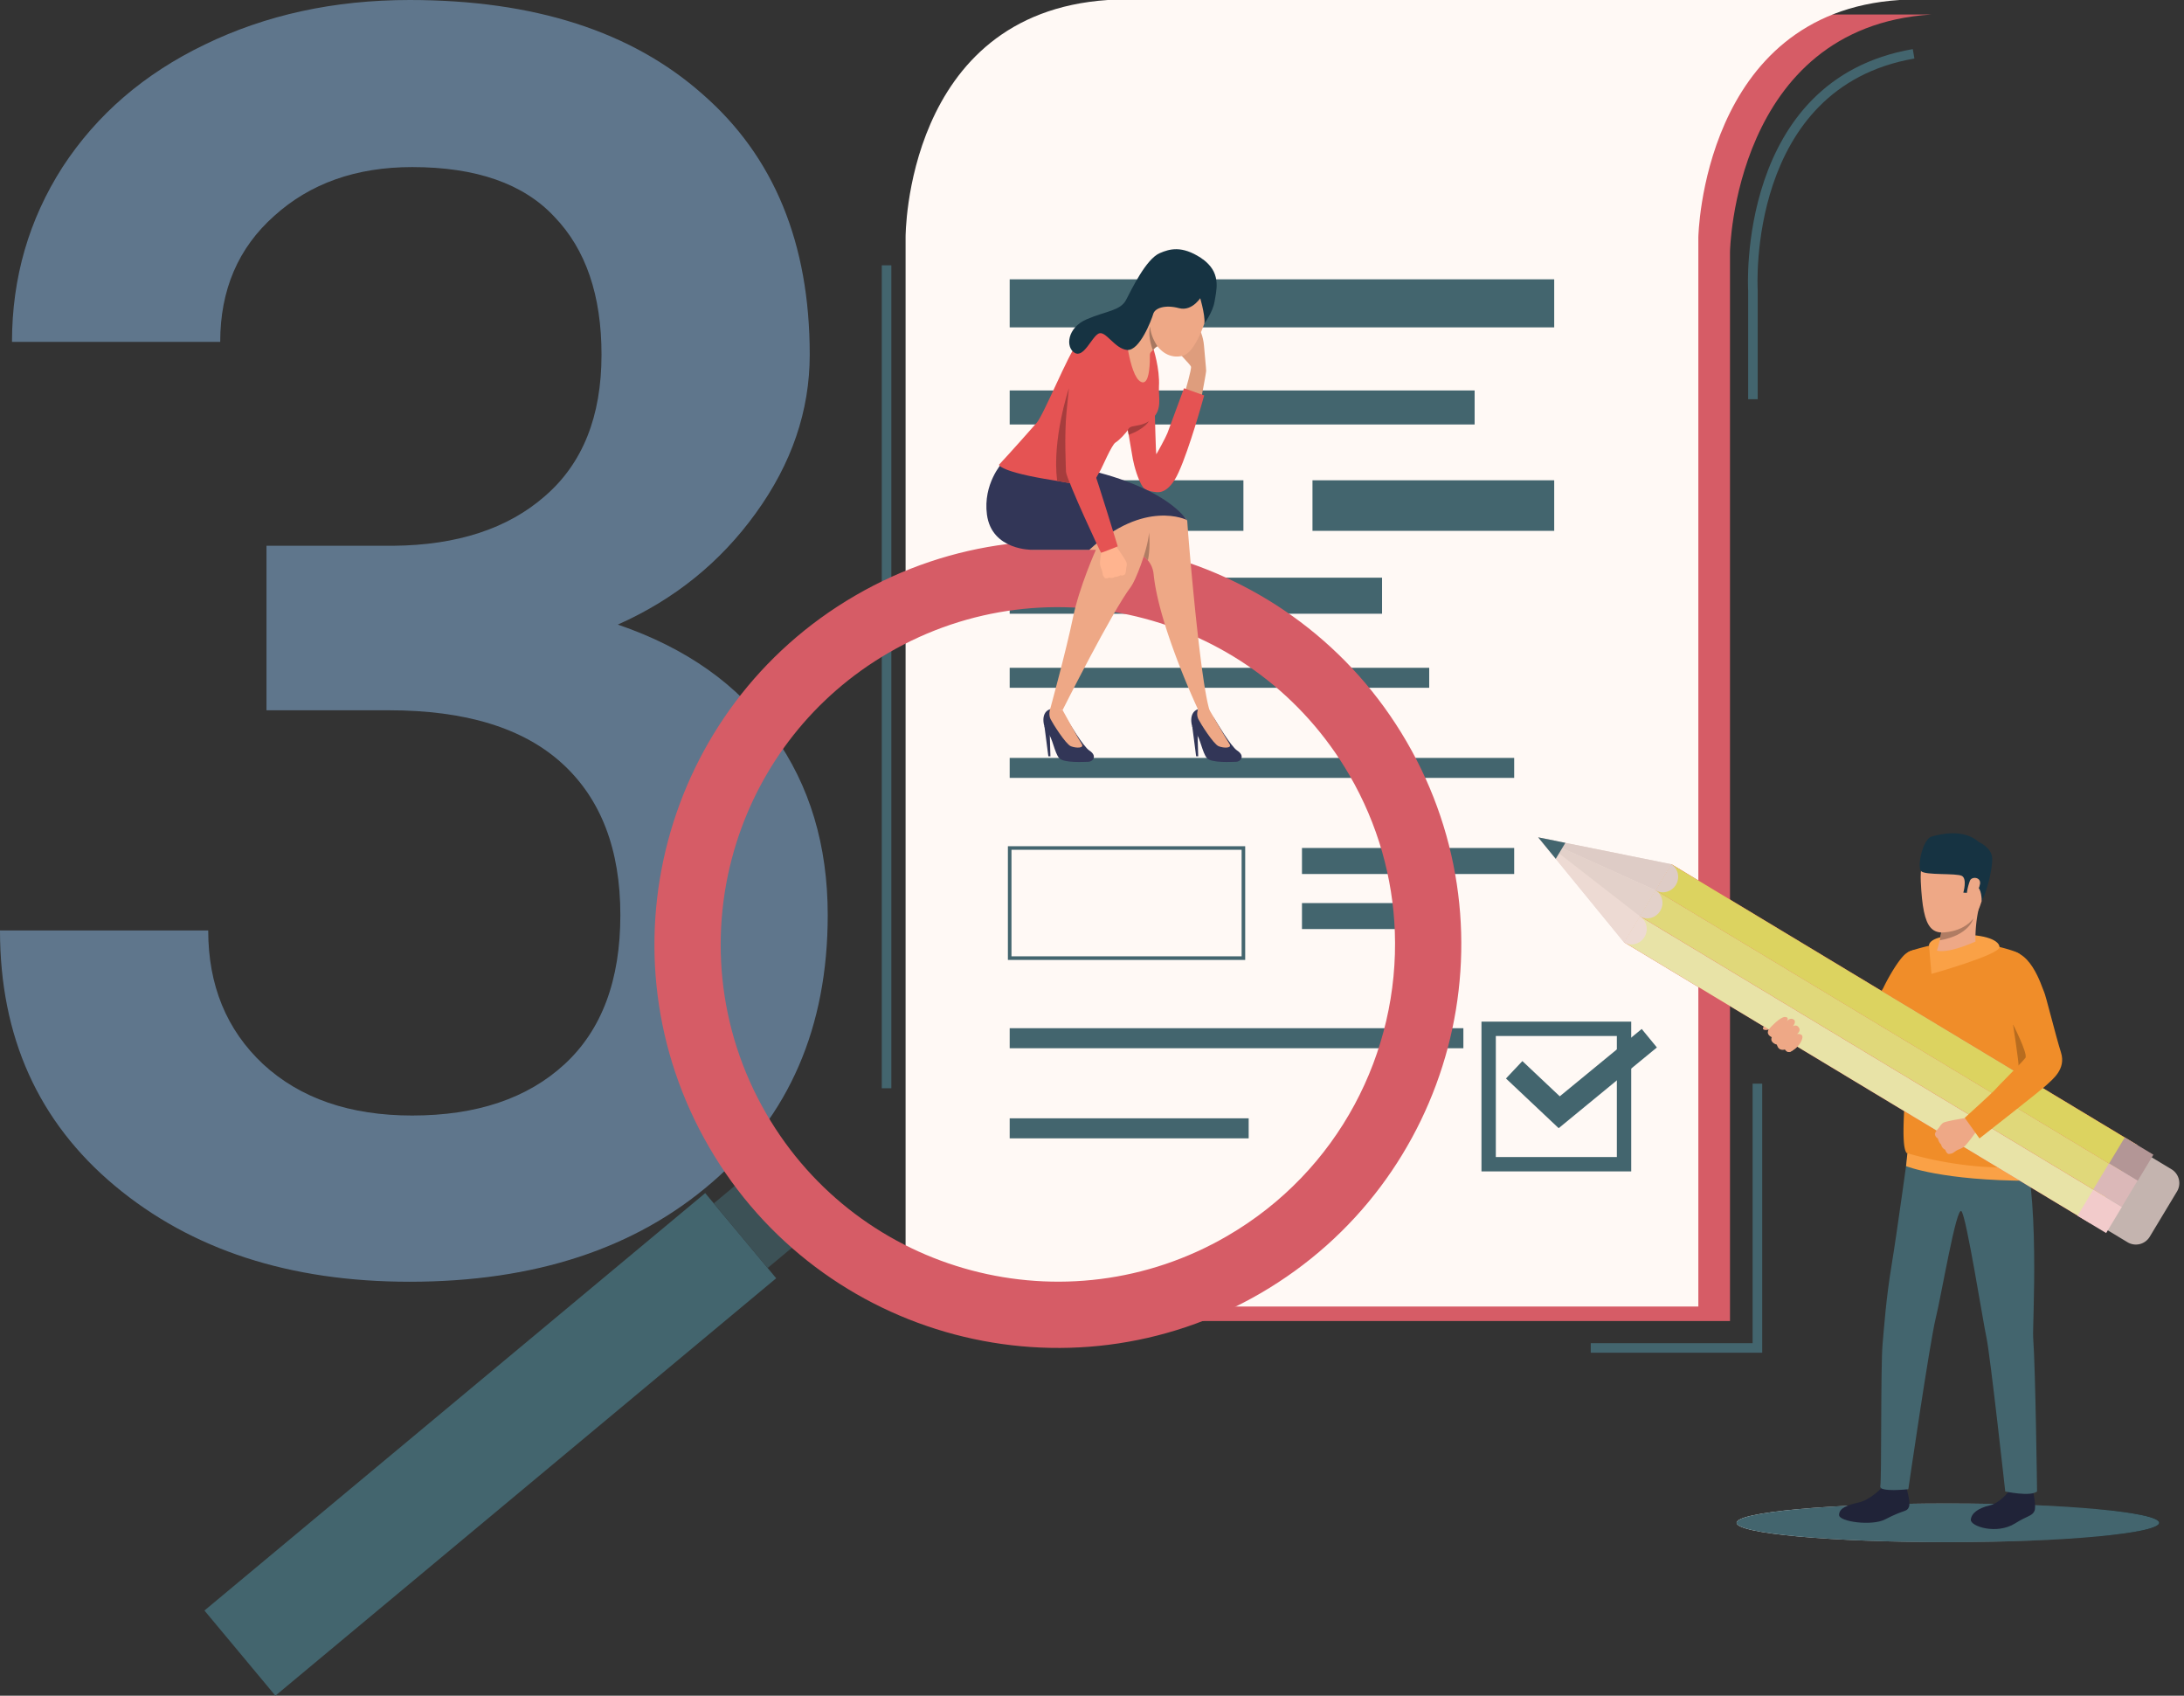 <svg width="438" height="340" fill="none" xmlns="http://www.w3.org/2000/svg"><rect width="100%" height="100%" fill="#333333" stroke="none"/><path opacity=".5" d="M53.443 109.432h25.433c12.83-.114 22.969-3.436 30.416-9.964 7.561-6.528 11.342-15.976 11.342-28.345 0-11.911-3.151-21.13-9.452-27.659-6.186-6.642-15.695-9.964-28.526-9.964-11.227 0-20.449 3.264-27.666 9.792-7.218 6.414-10.826 14.832-10.826 25.254H2.406c0-12.827 3.38-24.51 10.138-35.046C19.418 22.964 28.927 14.775 41.07 8.934 53.328 2.98 67.02.001 82.14.001c24.975 0 44.565 6.299 58.771 18.897 14.32 12.483 21.48 29.892 21.48 52.225 0 11.223-3.608 21.817-10.826 31.781-7.103 9.849-16.325 17.294-27.666 22.333 13.747 4.696 24.172 12.083 31.275 22.161C162.391 157.476 166 169.502 166 183.474c0 22.448-7.733 40.314-23.199 53.599-15.351 13.285-35.571 19.928-60.66 19.928-24.058 0-43.763-6.414-59.114-19.241C7.676 224.933 0 207.869 0 186.566h41.758c0 10.995 3.666 19.928 10.998 26.8 7.446 6.872 17.413 10.307 29.9 10.307 12.946 0 23.142-3.435 30.588-10.307 7.447-6.872 11.17-16.836 11.17-29.892 0-13.17-3.895-23.306-11.685-30.407-7.79-7.101-19.361-10.651-34.712-10.651H53.443v-32.984z" fill="#8CBBE6"/><path d="M390.656 309.217c23.405 0 42.377-1.737 42.377-3.881 0-2.143-18.972-3.88-42.377-3.88-23.404 0-42.377 1.737-42.377 3.88 0 2.144 18.973 3.881 42.377 3.881z" fill="url(#paint0_linear)"/><path d="M390.656 309.217c23.405 0 42.377-1.737 42.377-3.881 0-2.143-18.972-3.88-42.377-3.88-23.404 0-42.377 1.737-42.377 3.88 0 2.144 18.973 3.881 42.377 3.881z" fill="#43656E"/><path d="M387.301 2.912h-158.79c-40.728 2.71-40.548 47.576-40.548 47.576V264.88h158.988V50.488c.001 0 .753-45.017 40.35-47.576z" fill="#D65C66"/><path d="M178.76 53.198h-1.919v165.01h1.919V53.198z" fill="#43656E"/><path d="M380.952.001c-39.596 2.56-40.349 47.576-40.349 47.576V261.97H181.615V47.577S181.434 2.711 222.163.001h158.789z" fill="#FFF9F5"/><path d="M311.696 56.008H202.492v9.636h109.204v-9.636zM295.737 78.29h-93.245v6.826h93.245v-6.825zm-46.371 18.017h-46.874v10.138h46.874V96.307zm62.33 0h-48.479v10.138h48.479V96.307zm-34.527 19.522h-74.677v7.227h74.677v-7.227zm9.46 18.068h-84.137v4.014h84.137v-4.014zm17.038 18.066H202.492v4.015h101.175v-4.015zm-53.942 40.508h-47.592V169.67h47.592v22.801zm-46.873-.719h46.154V170.39h-46.154v21.362zm100.815-21.722h-42.558v5.22h42.558v-5.22zm-12.394 11.041h-30.164v5.219h30.164v-5.219zm2.206 25.093h-90.987v4.015h90.987v-4.015zm-43.059 18.067h-47.928v4.015h47.928v-4.015zM352.509 80.047h-1.919v-21.83c-.025-.36-2.355-42.273 33.016-48.371l.326 1.89c-33.689 5.809-31.452 46.012-31.425 46.418l.002 21.893zm.898 191.188h-34.384v-1.919h32.465v-52.037h1.919v53.956z" fill="#43656E"/><path d="M377.303 298.394s-2.263 2.376-4.56 2.874c-2.297.497-3.904 1.133-3.921 2.496-.017 1.363 6.611 2.262 9.239.887 3.924-2.051 4.323-1.433 4.758-2.458.435-1.025-.523-3.768-.495-4.094.036-.403-5.021.295-5.021.295z" fill="#202338"/><path d="M377.558 297.257s-.299 1.113-.255 1.136c.045.024 5.177.599 5.022-.294a34.06 34.06 0 00-.306-1.512l-4.461.67z" fill="#2F6B8C"/><path d="M402.865 299.013s-1.664 2.315-3.891 2.849c-2.195.526-3.618 1.528-3.726 2.853-.107 1.325 5.176 3.061 8.889.733 2.439-1.53 3.349-1.443 3.84-2.414.492-.972-.257-3.696-.208-4.011.061-.391-4.904-.01-4.904-.01z" fill="#202338"/><path d="M402.933 297.869s-.11 1.119-.068 1.144c.041.025 4.933.891 4.904.009-.024-.7-.311-1.572-.311-1.572l-4.525.419z" fill="#2F6B8C"/><path d="M382.734 230.403s-2.377 17.265-3.347 23.101c-1.135 6.824-1.52 12.462-1.836 15.994-.398 4.442-.177 27.177-.456 28.476-.279 1.298 5.62.623 5.62.623s4.326-29.637 5.512-34.369c1.104-4.405 4.141-22.566 5.148-21.363 1.008 1.203 4.27 21.891 5.016 25.366.746 3.474 3.759 30.824 3.759 30.824s5.014 1.089 6.382 0c0 0-.306-24.388-.781-30.902-.182-2.482 1.57-29.718-2.628-40.702-2.218-5.804-22.389 2.952-22.389 2.952z" fill="#43656E"/><path d="M382.528 231.227l-.268 2.593s7.242 2.933 24.87 2.935v-2.966l-24.602-2.562z" fill="#FAA146"/><path d="M362.222 198.605s-1.055 2.328-1.68 2.473c-.626.146-1.37.923-1.906 1.162-.536.239-2.223.37-2.676.812-.184.18-.893 1.734-1.308 2.06-.415.326-1.335.885-1.05 1.235.285.349 1.242.073 1.242.073s-.36.32-.205.707c.302.751.806.784.806.784s-.16.564.044.844c.451.616.94.634.94.634s.043.436.435.776c.502.435 1.12.185 1.12.185s.503.692.965.557c.463-.136.731-.482 1.061-.685.331-.203 2.636-2.862 3.485-5.35.849-2.487 2.325-4.509 2.325-4.509l-3.598-1.758z" fill="#EEA886"/><path d="M362.7 210.378s8.194 3.727 11.106 3.011c1.346-.331 3.118-2.189 4.803-4.373a54.99 54.99 0 001.618-2.222l.002-.003a86.183 86.183 0 003.686-5.845s6.11-7.16 1.207-10.351c0 0-1.779-.667-3.413 1.084-1.635 1.751-3.553 5.415-3.982 6.349-.428.933-6.429 9.589-6.74 9.784-.311.195-2.933-.495-5.036-.67-3.428-.286-2.748-.431-2.748-.431l-.503 3.667z" fill="#F08D29"/><path d="M389.708 188.998s-6.29 1.3-7.036 1.961c-.81.704-2.239 7.592-2.324 9.511-.085 1.918.758 9.934 1.568 12.919.81 2.984-1.066 15.69.436 17.784 0 0 12.963 4.158 25.414 2.538 0 0-2.673-11.991-2.175-16.081a4771.93 4771.93 0 012.175-17.312s-1.664-8.128-2.773-9.066c-1.108-.938-8.815-2.464-8.815-2.464l-6.47.21z" fill="#F08D29"/><path d="M403.713 205.402s1.187 7.729 1.104 8.225c-.083.496 5.377-1.553-1.104-8.225z" fill="#B86C1F"/><path d="M431.13 247.972l5.463-9.067a3.248 3.248 0 00-1.106-4.459l-13.689-8.248a3.248 3.248 0 00-4.459 1.106l-5.463 9.068a3.249 3.249 0 001.106 4.458l13.69 8.248a3.247 3.247 0 004.458-1.106z" fill="#C4B4AF"/><path d="M419.17 245.25l9.448-15.68-93.465-56.319-9.448 15.68 93.465 56.319z" fill="#EB4747"/><path d="M332.026 178.503l93.465 56.319 3.15-5.227-93.465-56.319-3.15 5.227z" fill="#DCD360"/><path d="M422.317 240.018l3.15-5.227-93.465-56.319-3.15 5.227 93.465 56.319z" fill="#E0D87A"/><path d="M419.172 245.254l3.149-5.227-93.465-56.319-3.149 5.226 93.465 56.32z" fill="#E8E3A7"/><path d="M325.699 188.955l9.447-15.68-21.21-4.278-5.454-1.101 3.522 4.308 13.695 16.751z" fill="#EDDAD3"/><path d="M331.997 178.502c1.399.843 3.238.356 4.108-1.087.869-1.443.44-3.297-.959-4.14l-3.149 5.227z" fill="#DECCC6"/><path d="M328.847 183.729c1.4.843 3.239.356 4.108-1.087.87-1.444.441-3.297-.958-4.14l-3.15 5.227z" fill="#E3D1CA"/><path d="M325.698 188.955c1.4.844 3.239.356 4.108-1.087.87-1.443.441-3.296-.958-4.14l-3.15 5.227z" fill="#EDDAD3"/><path d="M422.97 233.296l5.744 3.46 3.149-5.226-5.743-3.461-3.15 5.227z" fill="#B39696"/><path d="M425.538 241.959l3.149-5.226-5.743-3.461-3.149 5.227 5.743 3.46z" fill="#DBB8B8"/><path d="M422.39 247.24l3.149-5.227-5.744-3.46-3.149 5.227 5.744 3.46z" fill="#F2CBCB"/><path d="M331.997 178.501l-23.515-10.605 26.664 5.379-3.149 5.226z" fill="#DECCC6"/><path d="M328.848 183.728l-20.366-15.832 23.515 10.605-3.149 5.227z" fill="#E3D1CA"/><path d="M328.848 183.728l-20.366-15.832 17.216 21.059 3.15-5.227z" fill="#EDDAD3"/><path d="M312.004 172.204l1.932-3.207-5.454-1.101 3.522 4.308z" fill="#43656E"/><path d="M390.828 231.382s.581-.049.825-.194c0 0 .423-.299.736-.493.1-.062.188-.113.248-.14.253-.113.841-.286 1.37-.729.53-.442 2.323-2.935 2.323-2.935l-1.073-1.352-.824-1.409s-4.174.646-4.715 1.001a1.59 1.59 0 00-.149.109c-.428.345-.603.782-.807.988-.075.076-.766.885-.711 1.198.075.435.304.705.581.826 0 0 .184.845.641 1.205 0 0 .146.785.841 1.072 0 0 .237.78.714.853z" fill="#EEA886"/><path d="M401.531 191.079c-.825.319-1.698 2.314-1.049 6.228.697 4.198 2.083 5.992 2.641 6.973.557.982 3.621 7.031 3.071 7.827-.551.795-5.754 5.929-6.055 6.346-.301.418-6.11 5.677-6.11 5.677l2.957 4.132s12.544-9.798 13.522-10.776c.979-.978 3.904-3.033 2.823-6.45-1.1-3.473-3.076-11.604-3.427-12.24-.352-.635-2.92-9.828-8.373-7.717z" fill="#F08D29"/><path d="M354.972 206.112s2.011-2.241 3.014-2.199c1.002.04.32.889.32.889s.661-.851 1.375-.402c.715.449-.135 1.4-.135 1.4s.669-.511 1.198.195c.53.706-.35 1.336-.35 1.336s1.328-.198 1.045.887c-.477 1.832-2.454 2.706-2.454 2.706s-.566.221-1.027-.495c0 0-1.25.469-1.594-.97 0 0-1.499-.347-1.039-1.507 0 0-1.507-.58-.353-1.84z" fill="#EEA886"/><path d="M386.861 189.636s-.377-1.721 5.008-2.119c5.386-.399 9.029.811 9.131 2.356.101 1.546-13.644 5.403-13.644 5.403l-.495-5.64z" fill="#FAA146"/><path d="M392.308 169.551s-7.566-2.8-7.093 7.254c.473 10.054 2.246 11.075 7.223 9.671 4.976-1.404 5.393-7.749 6.042-10.801.648-3.052-3.699-5.685-6.172-6.124z" fill="#EEA886"/><path d="M388.462 190.59s1.813.799 7.716-1.802c0 0-.166-4.047.992-7.827 1.158-3.78-7.922 5.04-7.922 5.04.095.067.114.445.059.972a10.741 10.741 0 01-.291 1.563c-.332 1.263-.255 1.039-.554 2.054z" fill="#EEA886"/><path d="M397.428 180.661s.022-2.686-1.095-2.933c-1.117-.247-1.692 1.305-1.692 1.305l-.899-.048s.803-2.722-.261-3.345c-1.065-.624-7.435-.076-8.234-.993-.799-.916.36-6.358 2.098-6.892 1.737-.534 6.484-1.617 9.499 1.067 0 0 2.589 1.118 2.694 3.254.106 2.136-1.201 7.129-2.11 8.585z" fill="#163342"/><path d="M389.016 188.535c5.864-.986 6.74-4.321 6.753-4.373-2.279 2.94-6.462 2.811-6.462 2.811-.046.447-.144 1-.291 1.562z" fill="#B07C63"/><path d="M395.069 176.588c.334-.886 2.221-.775 2.027.63-.193 1.405-1.753 3.568-2.379 3.162-.626-.406-.109-2.571.352-3.792z" fill="#EEA886"/><path d="M327.138 234.876h-30.029v-30.029h30.029v30.029zm-27.151-2.878h24.272v-24.273h-24.272v24.273z" fill="#43656E"/><path d="M312.591 226.209l-10.57-9.964 3.291-3.49 7.497 7.067 16.435-13.504 3.045 3.707-19.698 16.184zM55.23 340.001l100.433-83.699-14.23-17.075L41 322.926l14.23 17.075z" fill="#43656E"/><path d="M153.945 254.25l5.364-4.471-10.801-12.96-5.364 4.471 10.801 12.96z" fill="#3C5156"/><path d="M142.199 229.99c22.436 38.635 71.945 51.768 110.581 29.331 38.635-22.436 51.767-71.945 29.331-110.581-22.437-38.636-71.946-51.768-110.581-29.331-38.636 22.436-51.768 71.945-29.331 110.581zm11.487-6.671c-9.951-17.137-11.53-36.835-5.994-54.351 4.896-15.488 15.355-29.271 30.509-38.071 32.291-18.753 73.67-7.776 92.422 24.514 5.756 9.912 8.711 20.681 9.108 31.387v.002c.898 24.174-11.243 48.038-33.622 61.034-32.292 18.752-73.67 7.776-92.423-24.515z" fill="#D65C66"/><path d="M237.72 78.335s1.293-4.372 1.129-4.835c-.163-.462-3.206-3.414-3.179-3.771.027-.357 4.071-2.852 4.485-3.564.415-.712 1.163 1.371 1.309 3.172.146 1.8.437 4.667.431 5.053-.005.386-.946 5.3-.946 5.3l-3.229-1.355z" fill="#DE9D7D"/><path d="M226.006 85.097l.19 1.135.248 1.474c.284 1.687.625 3.694.754 4.385.237 1.274 1.039 4.219 2.041 5.61.416.576 1.506.847 2.061.898.638.058 2.32.709 4.29-2.403 1.969-3.112 5.099-14.057 5.265-14.651.165-.594.644-2.264.644-2.264l-4.051-1.432s-2.91 7.9-3.321 8.99c-.313.826-2.136 4.144-2.228 4.246-.092.102-.321-9.059-.321-9.059l-5.572 3.071z" fill="#E55353"/><path d="M243.854 144.59s2.989 5.066 4.251 5.893c1.713 1.124.64 2.259-.174 2.261-.813.001-4.968.298-5.883-.741-.916-1.039-1.37-4.153-2.221-4.967-.852-.814-1.731-4.051.414-4.837 1.897-.696 3.613 2.391 3.613 2.391z" fill="#323657"/><path d="M242.56 142.361s3.423 5.934 4.013 6.81c.59.876-1.111.876-2.165.459-1.054-.416-3.705-4.672-4.086-5.447-.454-.925-.081-1.984-.081-1.984l2.319.162z" fill="#EEA886"/><path d="M239.093 145.553l.79 6.083.418.019-.13-4.376-1.078-1.726zm-24.877-.963s2.989 5.066 4.25 5.893c1.713 1.124.64 2.259-.173 2.261-.814.001-4.968.298-5.884-.741-.915-1.039-1.369-4.153-2.221-4.967-.851-.814-1.76-4.134.415-4.838 1.907-.616 3.613 2.392 3.613 2.392z" fill="#323657"/><path d="M213.101 142.373s3.244 5.922 3.833 6.798c.59.876-1.11.876-2.164.459-1.054-.416-3.705-4.672-4.086-5.447-.454-.925-.081-1.984-.081-1.984l2.498.174z" fill="#EEA886"/><path d="M209.454 145.553l.79 6.083.419.019-.13-4.376-1.079-1.726z" fill="#323657"/><path d="M200.956 98.48l27.046 12.324s.644.209 1.371.764v.001c.275.21.561.47.83.787.556.658 1.034 1.563 1.157 2.781 1.055 10.463 8.882 27.062 8.882 27.062 2.511 1.228 2.319.162 2.319.162-1.583-5.08-3.509-26.016-4.197-34.433a164.65 164.65 0 01-.255-3.395c-.013-.266-.304-.613-.805-1.019-3.711-3.01-18.983-9.24-18.983-9.24-11.465-.291-17.365 4.206-17.365 4.206z" fill="#EEA886"/><path d="M198.968 102.71c.837 7.311 8.163 7.535 8.163 7.535h12.648s-3.323 7.392-4.605 13.628c-1.362 6.617-4.571 18.325-4.571 18.325s.21.398 2.499.175c0 0 9.928-19.787 13.728-24.762.817-1.07 3.161-6.881 3.564-10.347.136-1.167.052-2.067-.383-2.433-.439-.367-1.447-1.06-2.792-1.908-3.962-2.498-10.842-6.344-14.676-7.206-5.133-1.154-11.035-3.316-11.035-3.316s-3.377 2.999-2.54 10.309z" fill="#EEA886"/><path d="M218.459 110.245H207.13s-8.238.215-9.202-7.08c-.808-6.12 3.027-10.325 3.027-10.325s3.848 1.03 8.661 2.192c2.409-.512 5.314-.845 8.705-.76 0 0 14.375 2.896 19.694 9.986 0 0-8.439-4.257-19.556 5.987z" fill="#323657"/><path d="M230.699 62.296a63.542 63.542 0 00-.069 2.44 7.9 7.9 0 00.026.738c.12 1.451.644 2.852 1.466 3.937h.001v.001c1.165 1.534 2.93 2.433 5 1.942 3.779-.898 6.295-13.165 6.295-13.165-1.033-4.8-7.435-5.08-10.001-3.363-2.025 1.356-2.559 4.393-2.718 7.47z" fill="#EEA886"/><path d="M200.343 93.194s.116 1.404 10.829 3.097c.292.046.571.092.841.136.988.163 1.827.315 2.545.447 5.081.934 4.055.91 6.167-2.635.29-.486 2.241-5.07 2.975-5.502.735-.433 2.11-1.88 2.68-2.775.571-.895 2.728-.318 4.744-2.082 2.014-1.764 1.179-4.303 1.302-6.356.215-3.602-1.149-7.71-1.149-7.71-5.645-10.575-13.87-2.185-15.371-.667-1.501 1.518-6.596 14.036-7.99 15.62-4.948 5.63-7.573 8.427-7.573 8.427z" fill="#E55353"/><path d="M225.532 65.112s.836 10.297 3.295 11.46c2.528 1.195 1.642-8.93 1.642-8.93s-2.078-4.251-4.937-2.53z" fill="#EEA886"/><path d="M240.469 58.941s1.302 4.246 1.069 5.92c0 0 1.702-2.29 2.039-4.383.336-2.083 1.337-5.45-1.791-8.025-3.129-2.574-1.317 6.488-1.317 6.488z" fill="#163342"/><path d="M227.705 68.15c.01 2.54 2.713 3.97 2.918 2.762.023-.135.337-.465.573-.707v-.001c.094-.095.175-.178.22-.227.181-.2.429-.39.707-.565 1.036-.65 2.492-1.09 2.492-1.09l-2.732-7.482s-.516.586-1.184 1.456c-1.237 1.614-3.001 4.202-2.994 5.853z" fill="#EEA886"/><path d="M231.196 70.204c.093-.096.174-.178.219-.227a3.4 3.4 0 01.708-.566s-1.342-1.837-1.466-3.937c0 0-.596 1.597.539 4.73z" fill="#A77860"/><path d="M221.552 115.874s-.313-.376-.37-.608c0 0-.07-.429-.139-.73a2.432 2.432 0 00-.063-.231c-.081-.218-.324-.671-.372-1.249-.048-.576.385-3.119.385-3.119l1.44-.156 1.328-.338s2.075 2.876 2.182 3.408c.01.052.019.104.022.153.047.46-.111.822-.114 1.065-.001.09-.077.979-.297 1.132-.304.211-.6.234-.836.14 0 0-.613.387-1.098.327 0 0-.555.376-1.137.129 0 0-.606.319-.931.077z" fill="#FFB48F"/><path d="M221.189 73.077s1.415-5.316-2.277-5.237c-3.691.08-3.944 4.687-4.051 5.6-.107.912-1.369 11.673-1.224 13.71.145 2.036-.262 4.811.172 7.51.326 2.022 6.895 16.105 7.003 16.16.107.056 3.352-1.271 3.352-1.271s-4.211-13.744-4.771-15.02c-.867-1.978-.529-3.423-.569-4.397-.041-.975 2.202-16.23 2.365-17.055z" fill="#E55353"/><path d="M240.984 59.387s-1.783 3.14-4.554 2.398c-2.772-.741-4.811-.017-5.147 1.152-.335 1.17-2.712 7.434-5.226 7.231-2.513-.202-4.345-4.02-5.759-3.274-1.414.747-2.959 4.973-4.802 3.835-1.842-1.138-1.482-5.032 2.455-6.719 3.937-1.686 6.739-1.686 7.887-3.882 1.148-2.195 4.006-8.181 6.738-9.367 2.025-.879 4.431-1.537 8.228.924 3.796 2.462 2.614 6.504 2.614 6.504l-2.434 1.198z" fill="#163342"/><path d="M229.373 111.568v.001c.274.21.561.469.829.786 0 0 .558-2.085.24-5.632-.001 0-.014 1.525-1.069 4.845z" fill="#B07C63"/><path d="M212.013 96.427c.988.163 1.827.315 2.545.447 0 0-.785-1.81-.778-2.404.007-.593-.375-7.043.125-12.008.499-4.964.462-4.613.462-4.613s-3.425 10.224-2.354 18.578zm14.183-10.195v.001l.16.95c3.156-1.151 4.02-2.662 4.06-2.738-1.079.786-2.574.88-3.335 1.062-.763.182-.885.725-.885.725z" fill="#A63D3D"/><defs><linearGradient id="paint0_linear" x1="348.279" y1="305.336" x2="433.033" y2="305.336" gradientUnits="userSpaceOnUse"><stop stop-color="#fff"/><stop offset="1"/></linearGradient></defs></svg>